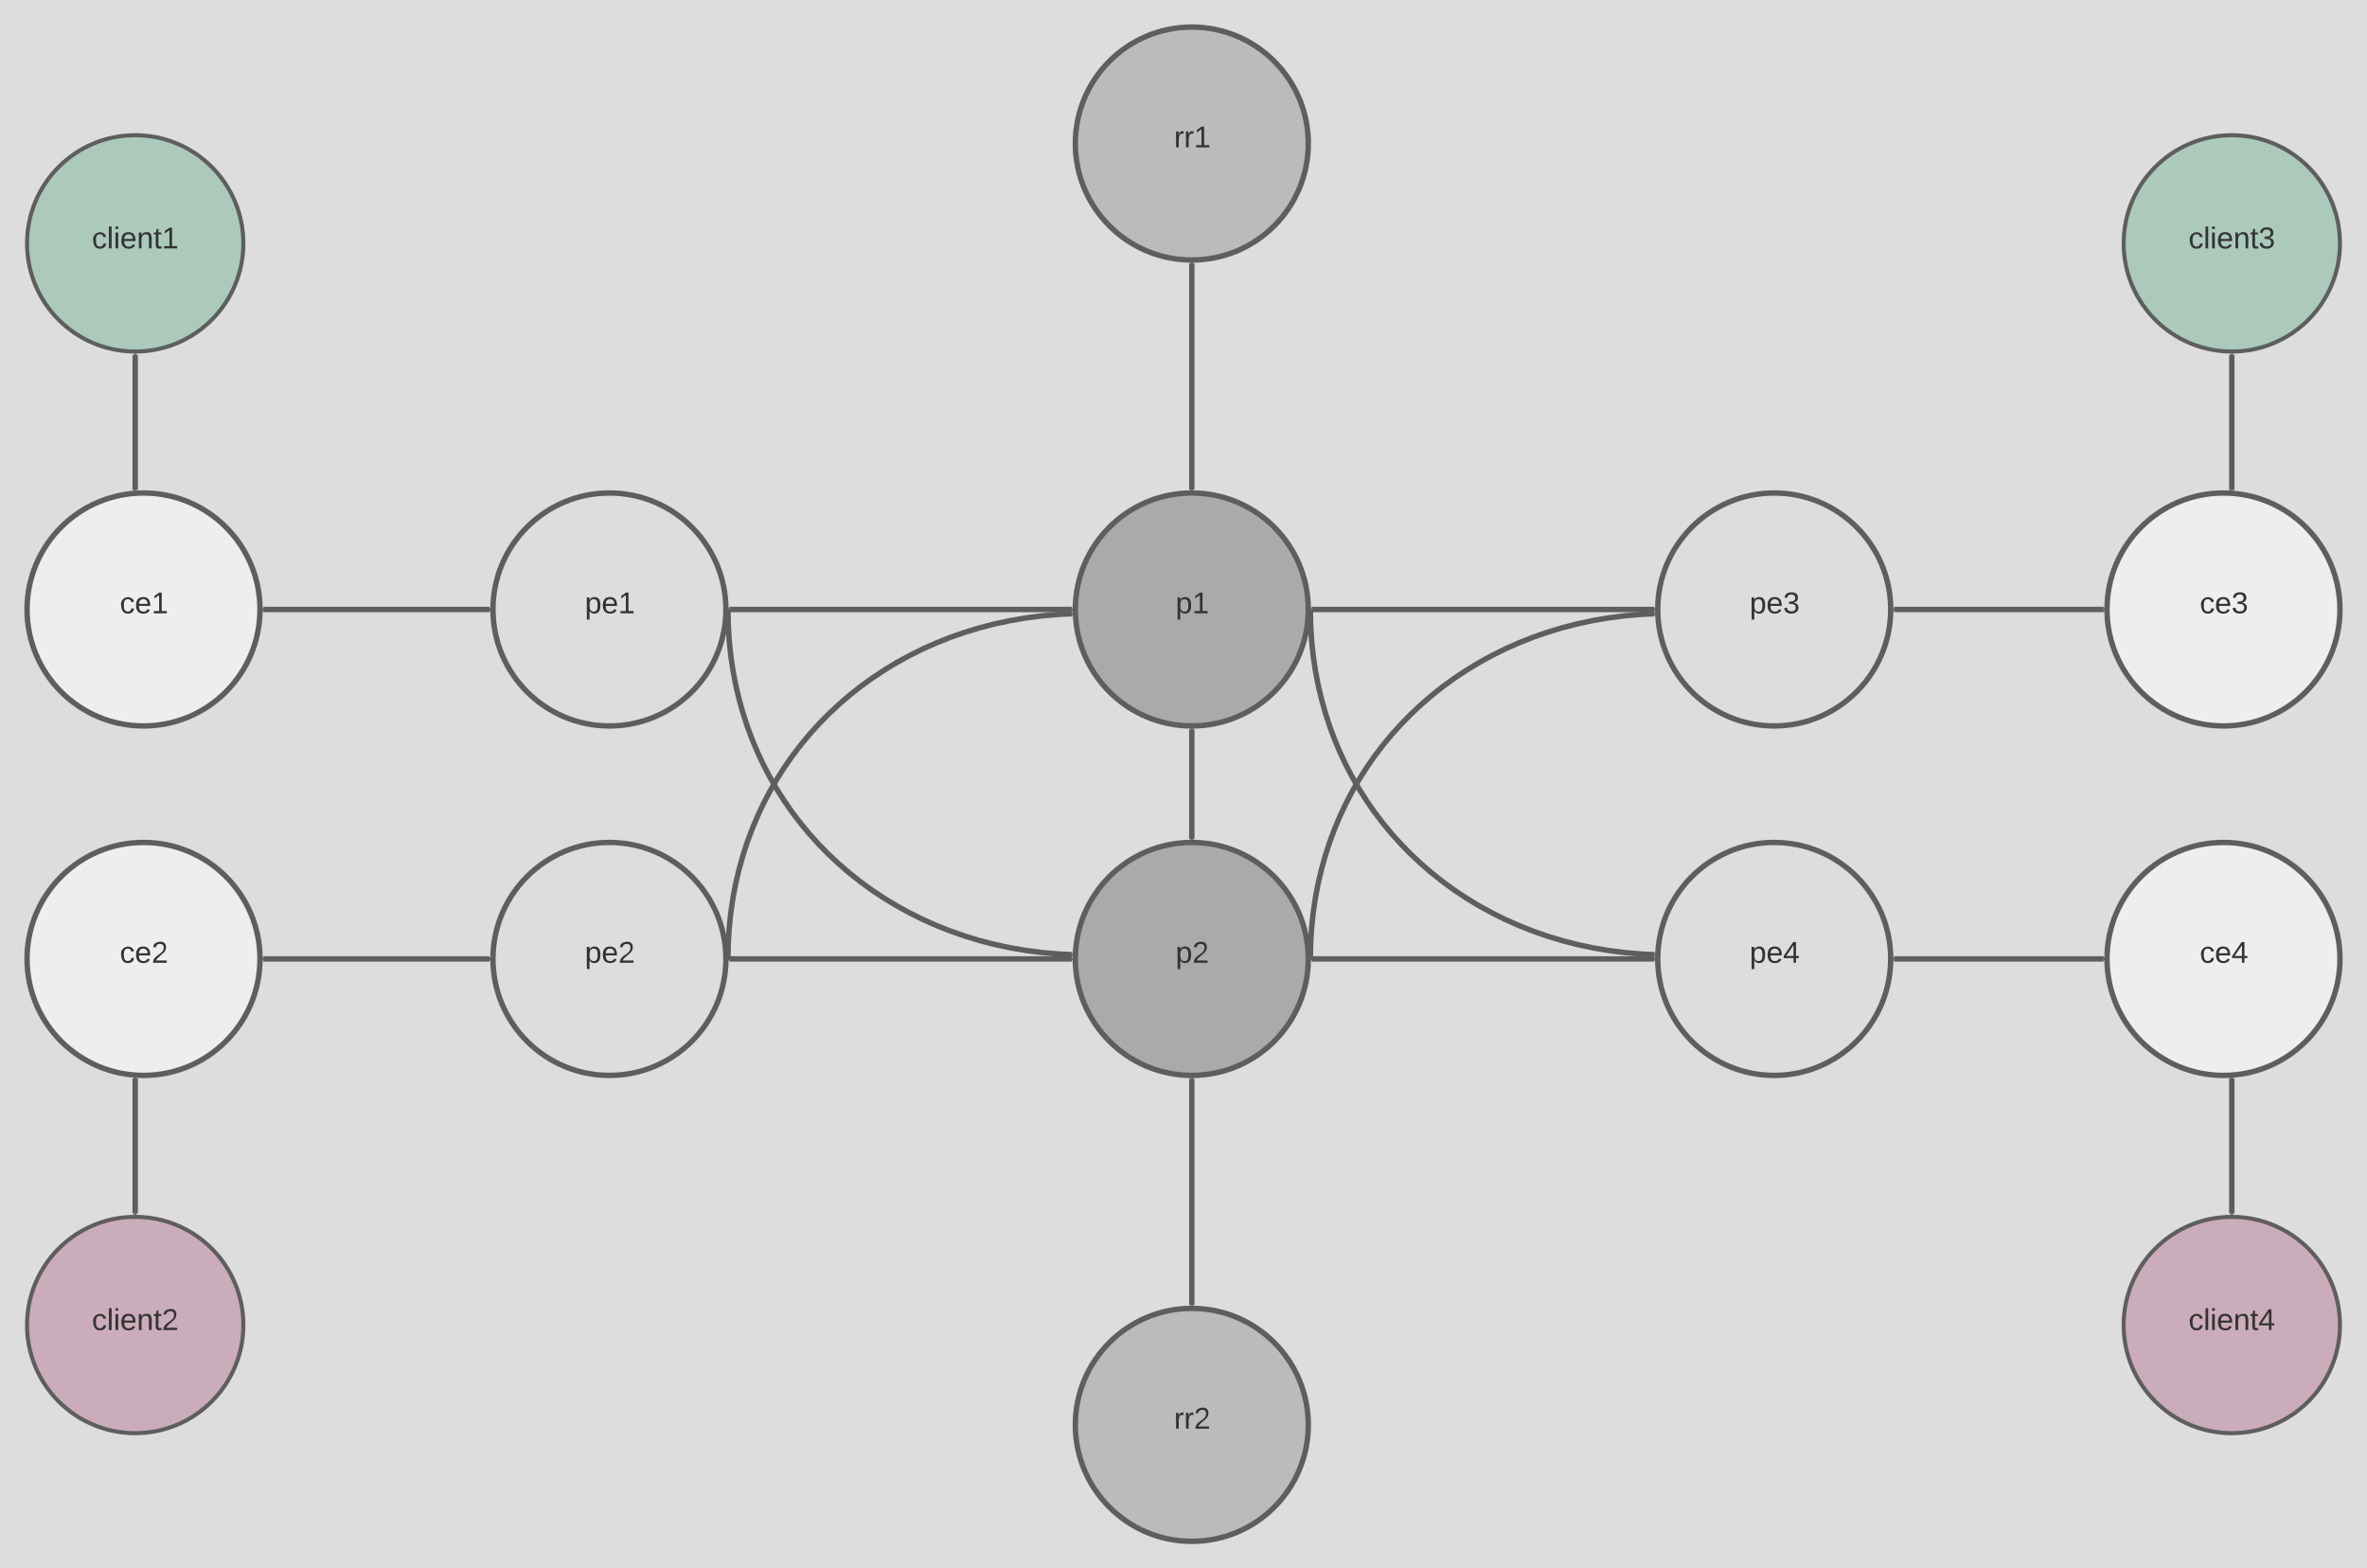 <svg xmlns="http://www.w3.org/2000/svg" xmlns:xlink="http://www.w3.org/1999/xlink" xmlns:lucid="lucid" width="1750.77"
    height="1160">
    <g transform="translate(-1.4210854715202004e-14 -60)" lucid:page-tab-id="0_0">
        <path d="M0 0h1760v1360H0z" fill="#ddd" />
        <path
            d="M967.7 510.77c0 47.58-38.58 86.15-86.16 86.15s-86.16-38.57-86.16-86.15c0-47.58 38.58-86.15 86.16-86.15s86.15 38.57 86.15 86.15z"
            stroke="#5e5e5e" stroke-width="4" fill="#aaa" />
        <use xlink:href="#a"
            transform="matrix(1,0,0,1,800.385,429.615) translate(69.154 83.997)" />
        <path
            d="M967.7 769.23c0 47.58-38.58 86.15-86.16 86.15s-86.16-38.57-86.16-86.15c0-47.58 38.58-86.15 86.16-86.15s86.15 38.57 86.15 86.15z"
            stroke="#5e5e5e" stroke-width="4" fill="#aaa" />
        <use xlink:href="#b"
            transform="matrix(1,0,0,1,800.385,688.077) translate(69.154 83.997)" />
        <path
            d="M536.92 510.77c0 47.58-38.57 86.15-86.15 86.15-47.58 0-86.15-38.57-86.15-86.15 0-47.58 38.57-86.15 86.15-86.15 47.58 0 86.15 38.57 86.15 86.15z"
            stroke="#5e5e5e" stroke-width="4" fill="#ddd" />
        <use xlink:href="#c"
            transform="matrix(1,0,0,1,369.615,429.615) translate(62.981 83.997)" />
        <path
            d="M536.92 769.23c0 47.58-38.57 86.15-86.15 86.15-47.58 0-86.15-38.57-86.15-86.15 0-47.58 38.57-86.15 86.15-86.15 47.58 0 86.15 38.57 86.15 86.15z"
            stroke="#5e5e5e" stroke-width="4" fill="#ddd" />
        <use xlink:href="#d"
            transform="matrix(1,0,0,1,369.615,688.077) translate(62.981 83.997)" />
        <path
            d="M1398.46 510.77c0 47.58-38.57 86.15-86.15 86.15-47.57 0-86.15-38.57-86.15-86.15 0-47.58 38.58-86.15 86.16-86.15 47.6 0 86.16 38.57 86.16 86.15z"
            stroke="#5e5e5e" stroke-width="4" fill="#ddd" />
        <use xlink:href="#e"
            transform="matrix(1,0,0,1,1231.154,429.615) translate(62.981 83.997)" />
        <path
            d="M1398.46 769.23c0 47.58-38.57 86.15-86.15 86.15-47.57 0-86.15-38.57-86.15-86.15 0-47.58 38.58-86.15 86.16-86.15 47.6 0 86.16 38.57 86.16 86.15z"
            stroke="#5e5e5e" stroke-width="4" fill="#ddd" />
        <use xlink:href="#f"
            transform="matrix(1,0,0,1,1231.154,688.077) translate(62.981 83.997)" />
        <path
            d="M967.7 166.15c0 47.6-38.58 86.16-86.16 86.16s-86.16-38.56-86.16-86.15c0-47.58 38.58-86.15 86.16-86.15s86.15 38.57 86.15 86.15z"
            stroke="#5e5e5e" stroke-width="4" fill="#bbb" />
        <use xlink:href="#g"
            transform="matrix(1,0,0,1,800.385,85) translate(67.981 83.997)" />
        <path
            d="M967.7 1113.85c0 47.58-38.58 86.15-86.16 86.15s-86.16-38.57-86.16-86.15c0-47.6 38.58-86.16 86.16-86.16s86.15 38.56 86.15 86.15z"
            stroke="#5e5e5e" stroke-width="4" fill="#bbb" />
        <use xlink:href="#h"
            transform="matrix(1,0,0,1,800.385,1032.692) translate(67.981 83.997)" />
        <path d="M539.43 510.77h253.45" stroke="#5e5e5e" stroke-width="4" fill="none" />
        <path d="M539.45 511.77h-1.06l.02-.98v-.4l-.02-.63h1.05zM793.88 510.75v.38l.03.64h-1.04v-2h1.05z"
            fill="#5e5e5e" />
        <path d="M539.43 769.23h253.45" stroke="#5e5e5e" stroke-width="4" fill="none" />
        <path d="M539.45 770.23h-1.06l.02-.98v-.38l-.02-.64h1.05zM793.88 769.2v.4l.03.63h-1.04v-2h1.05z"
            fill="#5e5e5e" />
        <path
            d="M538.45 511.77l.22 10.68.72 11.4 1.16 11.15 1.6 10.9 2.04 10.65 2.44 10.4 2.85 10.2 3.22 9.97 3.63 9.74 4 9.52 4.37 9.3 4.75 9.07 5.1 8.85 5.48 8.62 5.83 8.4 6.18 8.13 6.54 7.9 6.88 7.65 7.23 7.38 7.58 7.1 7.9 6.84 8.25 6.53 8.58 6.23 8.9 5.9 9.22 5.6 9.53 5.23 9.84 4.9 10.14 4.5 10.44 4.14 10.73 3.74 11.03 3.33 11.3 2.9 11.6 2.47 11.84 2 12.12 1.53 12.38 1.04 8.9.4M538.45 511.8l-.02-1.03"
            stroke="#5e5e5e" stroke-width="4" fill="none" />
        <path d="M794 765.1l-.05 2-1.05-.05.1-2z" fill="#5e5e5e" />
        <path
            d="M538.45 768.23l.22-10.68.72-11.4 1.16-11.15 1.6-10.9 2.04-10.65 2.44-10.4 2.85-10.2 3.22-9.97 3.63-9.74 4-9.52 4.37-9.3 4.75-9.07 5.1-8.85 5.48-8.62 5.83-8.4 6.18-8.13 6.54-7.9 6.88-7.65 7.23-7.38 7.58-7.1 7.9-6.84 8.25-6.53 8.58-6.23 8.9-5.9 9.22-5.6 9.53-5.23 9.84-4.9 10.14-4.5 10.44-4.14 10.73-3.74 11.03-3.33 11.3-2.9 11.6-2.47 11.84-2 12.12-1.53 12.38-1.04 8.9-.4M538.45 768.2l-.02 1.03"
            stroke="#5e5e5e" stroke-width="4" fill="none" />
        <path d="M794 514.9l-1 .05-.1-2 1.04-.05z" fill="#5e5e5e" />
        <path d="M970.2 510.77h253.45" stroke="#5e5e5e" stroke-width="4" fill="none" />
        <path d="M970.22 511.77h-1.06l.03-.98v-.4l-.03-.63h1.05zM1224.65 510.75v.38l.03.64h-1.05v-2h1.05z"
            fill="#5e5e5e" />
        <path d="M970.2 769.23h253.45" stroke="#5e5e5e" stroke-width="4" fill="none" />
        <path d="M970.22 770.23h-1.06l.03-.98v-.38l-.03-.64h1.05zM1224.65 769.2v.4l.03.63h-1.05v-2h1.05z"
            fill="#5e5e5e" />
        <path
            d="M969.22 511.77l.22 10.68.72 11.4 1.17 11.15 1.6 10.9 2.04 10.65 2.44 10.4 2.86 10.2 3.23 9.97 3.62 9.74 4 9.52 4.37 9.3 4.74 9.07 5.1 8.85 5.48 8.62 5.83 8.4 6.18 8.13 6.53 7.9 6.9 7.65 7.22 7.38 7.57 7.1 7.9 6.84 8.25 6.53 8.57 6.23 8.9 5.9 9.22 5.6 9.52 5.23 9.84 4.9 10.15 4.5 10.45 4.14 10.73 3.74 11.02 3.33 11.3 2.9 11.6 2.47 11.84 2 12.12 1.53 12.4 1.04 8.88.4M969.22 511.8l-.02-1.03"
            stroke="#5e5e5e" stroke-width="4" fill="none" />
        <path d="M1224.77 765.1l-.06 2-1.03-.05.1-2z" fill="#5e5e5e" />
        <path
            d="M969.22 768.23l.22-10.68.72-11.4 1.17-11.15 1.6-10.9 2.04-10.65 2.44-10.4 2.86-10.2 3.23-9.97 3.62-9.74 4-9.52 4.37-9.3 4.74-9.07 5.1-8.85 5.48-8.62 5.83-8.4 6.18-8.13 6.53-7.9 6.9-7.65 7.22-7.38 7.57-7.1 7.9-6.84 8.25-6.53 8.57-6.23 8.9-5.9 9.22-5.6 9.52-5.23 9.84-4.9 10.15-4.5 10.45-4.14 10.73-3.74 11.02-3.33 11.3-2.9 11.6-2.47 11.84-2 12.12-1.53 12.4-1.04 8.9-.4M969.22 768.2l-.02 1.03"
            stroke="#5e5e5e" stroke-width="4" fill="none" />
        <path d="M1224.78 514.9l-1 .05-.1-2 1.03-.05z" fill="#5e5e5e" />
        <path d="M881.54 254.8v167.32" stroke="#5e5e5e" stroke-width="4" fill="none" />
        <path d="M881.52 253.8h1.02v1.03h-2v-1.05zM882.54 423.14l-.98-.02h-.38l-.64.02v-1.05h2z" fill="#5e5e5e" />
        <path d="M881.54 1025.2V857.87" stroke="#5e5e5e" stroke-width="4" fill="none" />
        <path d="M882.54 1026.22l-.98-.03h-1.02v-1.03h2zM881.52 856.88h.38l.64-.02v1.05h-2v-1.04z" fill="#5e5e5e" />
        <path d="M881.54 599.42v81.16" stroke="#5e5e5e" stroke-width="4" fill="none" />
        <path d="M881.52 598.42h.38l.64-.02v1.05h-2v-1.06zM882.54 681.6l-.98-.02h-.38l-.64.02v-1.05h2z"
            fill="#5e5e5e" />
        <path
            d="M192.3 510.77c0 47.58-38.56 86.15-86.15 86.15-47.58 0-86.15-38.57-86.15-86.15 0-47.58 38.57-86.15 86.15-86.15 47.6 0 86.16 38.57 86.16 86.15z"
            stroke="#5e5e5e" stroke-width="4" fill="#eee" />
        <use xlink:href="#i"
            transform="matrix(1,0,0,1,25,429.615) translate(63.599 83.997)" />
        <path d="M194.8 510.77h167.32" stroke="#5e5e5e" stroke-width="4" fill="none" />
        <path d="M194.83 511.77h-1.05l.03-.98v-1.03h1.03zM363.12 510.75v.38l.02.64h-1.05v-2h1.04z" fill="#5e5e5e" />
        <path
            d="M192.3 769.23c0 47.58-38.56 86.15-86.15 86.15-47.58 0-86.15-38.57-86.15-86.15 0-47.58 38.57-86.15 86.15-86.15 47.6 0 86.16 38.57 86.16 86.15z"
            stroke="#5e5e5e" stroke-width="4" fill="#eee" />
        <use xlink:href="#j"
            transform="matrix(1,0,0,1,25,688.077) translate(63.599 83.997)" />
        <path d="M194.8 769.23h167.32" stroke="#5e5e5e" stroke-width="4" fill="none" />
        <path d="M194.83 770.23h-1.05l.03-.98v-1.02h1.03zM363.12 769.2v.4l.02.63h-1.05v-2h1.04z" fill="#5e5e5e" />
        <path
            d="M1730.77 510.77c0 47.58-38.57 86.15-86.15 86.15-47.6 0-86.16-38.57-86.16-86.15 0-47.58 38.57-86.15 86.16-86.15 47.58 0 86.15 38.57 86.15 86.15z"
            stroke="#5e5e5e" stroke-width="4" fill="#eee" />
        <use xlink:href="#k"
            transform="matrix(1,0,0,1,1563.462,429.615) translate(63.599 83.997)" />
        <path d="M1400.96 510.77h155" stroke="#5e5e5e" stroke-width="4" fill="none" />
        <path d="M1401 511.77h-1.07l.03-.98v-.4l-.02-.63h1.05zM1556.96 510.75v.38l.02.64h-1.04v-2h1.05z"
            fill="#5e5e5e" />
        <path
            d="M1730.77 769.23c0 47.58-38.57 86.15-86.15 86.15-47.6 0-86.16-38.57-86.16-86.15 0-47.58 38.57-86.15 86.16-86.15 47.58 0 86.15 38.57 86.15 86.15z"
            stroke="#5e5e5e" stroke-width="4" fill="#eee" />
        <use xlink:href="#l"
            transform="matrix(1,0,0,1,1563.462,688.077) translate(63.599 83.997)" />
        <path d="M1555.96 769.23h-155" stroke="#5e5e5e" stroke-width="4" fill="none" />
        <path d="M1556.96 769.2v.4l.02.63h-1.04v-2h1.05zM1401 770.23h-1.07l.03-.98v-.38l-.02-.64h1.05z"
            fill="#5e5e5e" />
        <path d="M180 240c0 44.18-35.82 80-80 80s-80-35.82-80-80 35.82-80 80-80 80 35.82 80 80z" stroke="#5e5e5e"
            stroke-width="3" fill="#abcabc" />
        <use xlink:href="#m"
            transform="matrix(1,0,0,1,25,165) translate(42.963 78.715)" />
        <path d="M180 1040c0 44.18-35.82 80-80 80s-80-35.82-80-80 35.82-80 80-80 80 35.82 80 80z" stroke="#5e5e5e"
            stroke-width="3" fill="#cbacba" />
        <use xlink:href="#n"
            transform="matrix(1,0,0,1,25,965) translate(42.963 78.715)" />
        <path d="M1730.77 240c0 44.18-35.82 80-80 80s-80-35.82-80-80 35.82-80 80-80 80 35.82 80 80z" stroke="#5e5e5e"
            stroke-width="3" fill="#abcabc" />
        <use xlink:href="#o"
            transform="matrix(1,0,0,1,1575.769,165) translate(42.963 78.715)" />
        <path d="M1730.77 1040c0 44.18-35.82 80-80 80s-80-35.82-80-80 35.82-80 80-80 80 35.82 80 80z" stroke="#5e5e5e"
            stroke-width="3" fill="#cbacba" />
        <use xlink:href="#p"
            transform="matrix(1,0,0,1,1575.769,965) translate(42.963 78.715)" />
        <path d="M100 322.5v99.84" stroke="#5e5e5e" stroke-width="4" fill="none" />
        <path d="M99.98 321.5H101v1.03h-2v-1.06zM101 423.27h-.35l-1.65.17v-1.12h2z" fill="#5e5e5e" />
        <path d="M100 957.5v-99.85" stroke="#5e5e5e" stroke-width="4" fill="none" />
        <path d="M101 958.53l-.98-.03H99v-1.03h2zM101 856.74v.94h-2v-1.12z" fill="#5e5e5e" />
        <path d="M1650.77 957.5v-99.84" stroke="#5e5e5e" stroke-width="4" fill="none" />
        <path d="M1651.77 958.53l-.98-.03h-1.04v-1.03h2zM1651.77 857.68h-2v-.95h.35l1.65-.17z" fill="#5e5e5e" />
        <path d="M1650.77 322.5v99.85" stroke="#5e5e5e" stroke-width="4" fill="none" />
        <path d="M1650.75 321.5h1.03v1.03h-2v-1.06zM1651.77 423.44l-2-.18v-.93h2z" fill="#5e5e5e" />
        <defs>
            <path fill="#333"
                d="M115-194c55 1 70 41 70 98S169 2 115 4C84 4 66-9 55-30l1 105H24l-1-265h31l2 30c10-21 28-34 59-34zm-8 174c40 0 45-34 45-75s-6-73-45-74c-42 0-51 32-51 76 0 43 10 73 51 73"
                id="q" />
            <path fill="#333" d="M27 0v-27h64v-190l-56 39v-29l58-41h29v221h61V0H27" id="r" />
            <g id="a">
                <use transform="matrix(0.062,0,0,0.062,0,0)" xlink:href="#q" />
                <use transform="matrix(0.062,0,0,0.062,12.346,0)"
                    xlink:href="#r" />
            </g>
            <path fill="#333"
                d="M101-251c82-7 93 87 43 132L82-64C71-53 59-42 53-27h129V0H18c2-99 128-94 128-182 0-28-16-43-45-43s-46 15-49 41l-32-3c6-41 34-60 81-64"
                id="s" />
            <g id="b">
                <use transform="matrix(0.062,0,0,0.062,0,0)" xlink:href="#q" />
                <use transform="matrix(0.062,0,0,0.062,12.346,0)"
                    xlink:href="#s" />
            </g>
            <path fill="#333"
                d="M100-194c63 0 86 42 84 106H49c0 40 14 67 53 68 26 1 43-12 49-29l28 8c-11 28-37 45-77 45C44 4 14-33 15-96c1-61 26-98 85-98zm52 81c6-60-76-77-97-28-3 7-6 17-6 28h103"
                id="t" />
            <g id="c">
                <use transform="matrix(0.062,0,0,0.062,0,0)" xlink:href="#q" />
                <use transform="matrix(0.062,0,0,0.062,12.346,0)"
                    xlink:href="#t" />
                <use transform="matrix(0.062,0,0,0.062,24.691,0)"
                    xlink:href="#r" />
            </g>
            <g id="d">
                <use transform="matrix(0.062,0,0,0.062,0,0)" xlink:href="#q" />
                <use transform="matrix(0.062,0,0,0.062,12.346,0)"
                    xlink:href="#t" />
                <use transform="matrix(0.062,0,0,0.062,24.691,0)"
                    xlink:href="#s" />
            </g>
            <path fill="#333"
                d="M126-127c33 6 58 20 58 59 0 88-139 92-164 29-3-8-5-16-6-25l32-3c6 27 21 44 54 44 32 0 52-15 52-46 0-38-36-46-79-43v-28c39 1 72-4 72-42 0-27-17-43-46-43-28 0-47 15-49 41l-32-3c6-42 35-63 81-64 48-1 79 21 79 65 0 36-21 52-52 59"
                id="u" />
            <g id="e">
                <use transform="matrix(0.062,0,0,0.062,0,0)" xlink:href="#q" />
                <use transform="matrix(0.062,0,0,0.062,12.346,0)"
                    xlink:href="#t" />
                <use transform="matrix(0.062,0,0,0.062,24.691,0)"
                    xlink:href="#u" />
            </g>
            <path fill="#333" d="M155-56V0h-30v-56H8v-25l114-167h33v167h35v25h-35zm-30-156c-27 46-58 90-88 131h88v-131"
                id="v" />
            <g id="f">
                <use transform="matrix(0.062,0,0,0.062,0,0)" xlink:href="#q" />
                <use transform="matrix(0.062,0,0,0.062,12.346,0)"
                    xlink:href="#t" />
                <use transform="matrix(0.062,0,0,0.062,24.691,0)"
                    xlink:href="#v" />
            </g>
            <path fill="#333" d="M114-163C36-179 61-72 57 0H25l-1-190h30c1 12-1 29 2 39 6-27 23-49 58-41v29" id="w" />
            <g id="g">
                <use transform="matrix(0.062,0,0,0.062,0,0)" xlink:href="#w" />
                <use transform="matrix(0.062,0,0,0.062,7.346,0)"
                    xlink:href="#w" />
                <use transform="matrix(0.062,0,0,0.062,14.691,0)"
                    xlink:href="#r" />
            </g>
            <g id="h">
                <use transform="matrix(0.062,0,0,0.062,0,0)" xlink:href="#w" />
                <use transform="matrix(0.062,0,0,0.062,7.346,0)"
                    xlink:href="#w" />
                <use transform="matrix(0.062,0,0,0.062,14.691,0)"
                    xlink:href="#s" />
            </g>
            <path fill="#333"
                d="M96-169c-40 0-48 33-48 73s9 75 48 75c24 0 41-14 43-38l32 2c-6 37-31 61-74 61-59 0-76-41-82-99-10-93 101-131 147-64 4 7 5 14 7 22l-32 3c-4-21-16-35-41-35"
                id="x" />
            <g id="i">
                <use transform="matrix(0.062,0,0,0.062,0,0)" xlink:href="#x" />
                <use transform="matrix(0.062,0,0,0.062,11.111,0)"
                    xlink:href="#t" />
                <use transform="matrix(0.062,0,0,0.062,23.457,0)"
                    xlink:href="#r" />
            </g>
            <g id="j">
                <use transform="matrix(0.062,0,0,0.062,0,0)" xlink:href="#x" />
                <use transform="matrix(0.062,0,0,0.062,11.111,0)"
                    xlink:href="#t" />
                <use transform="matrix(0.062,0,0,0.062,23.457,0)"
                    xlink:href="#s" />
            </g>
            <g id="k">
                <use transform="matrix(0.062,0,0,0.062,0,0)" xlink:href="#x" />
                <use transform="matrix(0.062,0,0,0.062,11.111,0)"
                    xlink:href="#t" />
                <use transform="matrix(0.062,0,0,0.062,23.457,0)"
                    xlink:href="#u" />
            </g>
            <g id="l">
                <use transform="matrix(0.062,0,0,0.062,0,0)" xlink:href="#x" />
                <use transform="matrix(0.062,0,0,0.062,11.111,0)"
                    xlink:href="#t" />
                <use transform="matrix(0.062,0,0,0.062,23.457,0)"
                    xlink:href="#v" />
            </g>
            <path fill="#333" d="M24 0v-261h32V0H24" id="y" />
            <path fill="#333" d="M24-231v-30h32v30H24zM24 0v-190h32V0H24" id="z" />
            <path fill="#333"
                d="M117-194c89-4 53 116 60 194h-32v-121c0-31-8-49-39-48C34-167 62-67 57 0H25l-1-190h30c1 10-1 24 2 32 11-22 29-35 61-36"
                id="A" />
            <path fill="#333" d="M59-47c-2 24 18 29 38 22v24C64 9 27 4 27-40v-127H5v-23h24l9-43h21v43h35v23H59v120"
                id="B" />
            <g id="m">
                <use transform="matrix(0.062,0,0,0.062,0,0)" xlink:href="#x" />
                <use transform="matrix(0.062,0,0,0.062,11.111,0)"
                    xlink:href="#y" />
                <use transform="matrix(0.062,0,0,0.062,15.988,0)"
                    xlink:href="#z" />
                <use transform="matrix(0.062,0,0,0.062,20.864,0)"
                    xlink:href="#t" />
                <use transform="matrix(0.062,0,0,0.062,33.21,0)"
                    xlink:href="#A" />
                <use transform="matrix(0.062,0,0,0.062,45.556,0)"
                    xlink:href="#B" />
                <use transform="matrix(0.062,0,0,0.062,51.728,0)"
                    xlink:href="#r" />
            </g>
            <g id="n">
                <use transform="matrix(0.062,0,0,0.062,0,0)" xlink:href="#x" />
                <use transform="matrix(0.062,0,0,0.062,11.111,0)"
                    xlink:href="#y" />
                <use transform="matrix(0.062,0,0,0.062,15.988,0)"
                    xlink:href="#z" />
                <use transform="matrix(0.062,0,0,0.062,20.864,0)"
                    xlink:href="#t" />
                <use transform="matrix(0.062,0,0,0.062,33.21,0)"
                    xlink:href="#A" />
                <use transform="matrix(0.062,0,0,0.062,45.556,0)"
                    xlink:href="#B" />
                <use transform="matrix(0.062,0,0,0.062,51.728,0)"
                    xlink:href="#s" />
            </g>
            <g id="o">
                <use transform="matrix(0.062,0,0,0.062,0,0)" xlink:href="#x" />
                <use transform="matrix(0.062,0,0,0.062,11.111,0)"
                    xlink:href="#y" />
                <use transform="matrix(0.062,0,0,0.062,15.988,0)"
                    xlink:href="#z" />
                <use transform="matrix(0.062,0,0,0.062,20.864,0)"
                    xlink:href="#t" />
                <use transform="matrix(0.062,0,0,0.062,33.21,0)"
                    xlink:href="#A" />
                <use transform="matrix(0.062,0,0,0.062,45.556,0)"
                    xlink:href="#B" />
                <use transform="matrix(0.062,0,0,0.062,51.728,0)"
                    xlink:href="#u" />
            </g>
            <g id="p">
                <use transform="matrix(0.062,0,0,0.062,0,0)" xlink:href="#x" />
                <use transform="matrix(0.062,0,0,0.062,11.111,0)"
                    xlink:href="#y" />
                <use transform="matrix(0.062,0,0,0.062,15.988,0)"
                    xlink:href="#z" />
                <use transform="matrix(0.062,0,0,0.062,20.864,0)"
                    xlink:href="#t" />
                <use transform="matrix(0.062,0,0,0.062,33.21,0)"
                    xlink:href="#A" />
                <use transform="matrix(0.062,0,0,0.062,45.556,0)"
                    xlink:href="#B" />
                <use transform="matrix(0.062,0,0,0.062,51.728,0)"
                    xlink:href="#v" />
            </g>
        </defs>
    </g>
</svg>